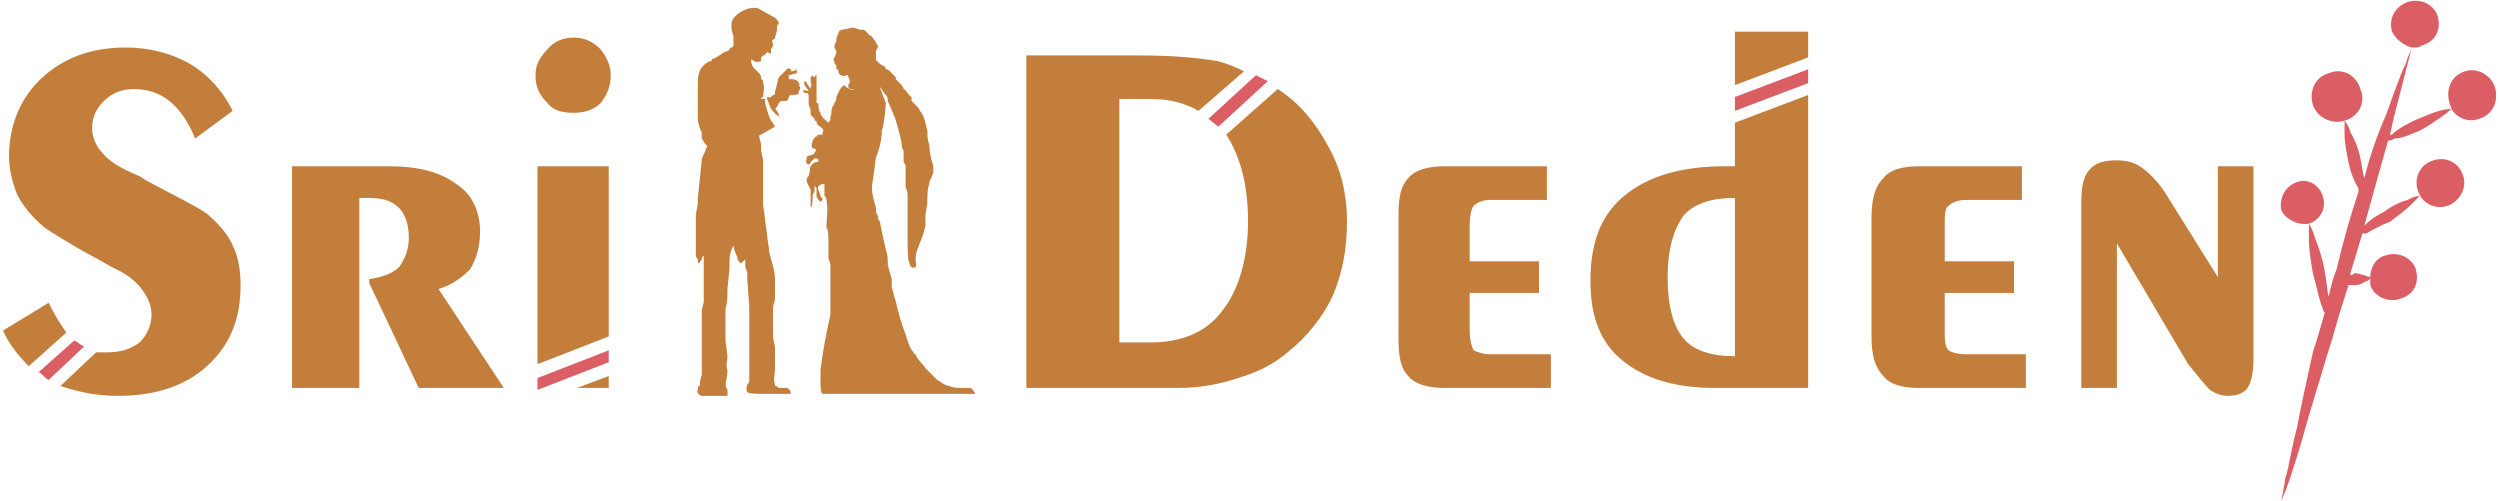 <?xml version="1.0" encoding="UTF-8"?>
<!DOCTYPE svg PUBLIC "-//W3C//DTD SVG 1.1//EN" "http://www.w3.org/Graphics/SVG/1.1/DTD/svg11.dtd">
<!-- Creator: CorelDRAW X7 -->
<svg xmlns="http://www.w3.org/2000/svg" xml:space="preserve" width="2.661in" height="0.533in" version="1.1" style="shape-rendering:geometricPrecision; text-rendering:geometricPrecision; image-rendering:optimizeQuality; fill-rule:evenodd; clip-rule:evenodd"
viewBox="0 0 1260 253"
 xmlns:xlink="http://www.w3.org/1999/xlink">
 <defs>
  <style type="text/css">
   <![CDATA[
    .fil0 {fill:#DC5E65}
    .fil1 {fill:#C47E3C;fill-rule:nonzero}
   ]]>
  </style>
 </defs>
 <g id="Layer_x0020_1">
  <path class="fil0" d="M609 60l24 -22c2,1 4,2 6,3l-25 23 -5 -4z"/>
  <path class="fil0" d="M18 188l18 -16c2,1 4,3 5,3l-18 17c-2,-1 -3,-3 -5,-4z"/>
  <g>
   <path class="fil1" d="M23 153c3,6 6,11 9,15l0 0 -19 17c-5,-5 -10,-11 -13,-18l23 -14zm852 -110l0 -27 37 0 0 13 -37 14zm-311 7l0 123 16 0c15,0 28,-5 36,-16 8,-10 13,-26 13,-45 0,-19 -4,-33 -11,-44l0 0 26 -23c11,7 19,17 25,28 7,12 10,25 10,39 0,13 -2,25 -7,37 -5,11 -13,21 -23,29 -7,6 -15,10 -25,13 -9,3 -19,5 -30,5l-77 0 0 -168 56 0c17,0 30,1 41,3 4,1 9,3 13,5l-23 20 0 0c-7,-4 -15,-6 -24,-6l-16 0zm164 146c-8,0 -15,-2 -18,-6 -4,-4 -5,-10 -5,-20l0 -60c0,-10 1,-16 5,-20 3,-4 10,-6 18,-6l52 0 0 17 -28 0c-4,0 -7,1 -9,3 -1,1 -2,5 -2,10l0 18 35 0 0 16 -35 0 0 19c0,5 1,8 2,10 2,1 5,2 9,2l30 0 0 17 -54 0zm147 -96c-12,0 -21,3 -26,9 -5,7 -8,17 -8,31 0,15 3,25 8,31 5,6 14,9 26,9l0 -80zm37 -52l0 148 -47 0c-21,0 -36,-5 -47,-14 -11,-9 -16,-22 -16,-40 0,-19 5,-33 17,-43 12,-10 29,-15 51,-15l5 0 0 -22 37 -14zm56 148c-9,0 -15,-2 -18,-6 -4,-4 -6,-10 -6,-20l0 -60c0,-10 2,-16 6,-20 3,-4 9,-6 18,-6l52 0 0 17 -28 0c-4,0 -7,1 -9,3 -2,1 -2,5 -2,10l0 18 35 0 0 16 -35 0 0 19c0,5 0,8 2,10 1,1 5,2 9,2l30 0 0 17 -54 0zm100 -73l0 73 -18 0 0 -94c0,-7 1,-13 4,-16 3,-4 8,-5 14,-5 5,0 9,1 13,4 4,3 9,8 13,15l25 40 0 -56 18 0 0 97c0,7 -1,12 -3,15 -2,3 -6,4 -10,4 -3,0 -6,-1 -9,-3 -3,-3 -6,-7 -11,-13l-36 -61zm-1021 55c2,0 4,0 6,0 7,0 12,-2 16,-5 4,-4 6,-9 6,-14 0,-5 -2,-9 -5,-13 -3,-4 -8,-8 -15,-11l-7 -4c-15,-8 -24,-14 -27,-16 -7,-6 -11,-11 -14,-17 -2,-5 -4,-12 -4,-19 0,-16 6,-30 17,-40 11,-10 25,-15 42,-15 12,0 23,3 32,8 10,6 17,14 22,24l-19 14c-3,-8 -8,-15 -13,-19 -5,-4 -11,-6 -18,-6 -6,0 -11,2 -15,6 -4,4 -6,8 -6,14 0,4 2,9 5,12 3,4 9,8 19,12l3 2c17,9 27,14 31,17 6,5 11,11 13,16 3,6 4,13 4,20 0,17 -5,30 -17,41 -11,10 -26,15 -45,15 -11,0 -20,-2 -29,-5l18 -17 0 0zm99 18l0 -112 49 0c15,0 26,3 34,9 8,5 12,14 12,24 0,8 -2,14 -5,19 -4,4 -9,8 -16,10l33 50 -43 0 -25 -53 0 -2c7,-1 12,-3 15,-6 3,-4 5,-9 5,-15 0,-7 -2,-12 -5,-15 -4,-4 -9,-5 -16,-5 0,0 -1,0 -2,0 -1,0 -1,0 -2,0l0 96 -34 0zm124 -12l0 -100 36 0 0 86 -36 14zm36 6l0 6 -16 0 16 -6zm-37 -152c0,-5 2,-9 6,-13 3,-4 8,-6 13,-6 6,0 10,2 14,6 3,4 5,8 5,13 0,6 -2,10 -5,14 -4,4 -9,5 -14,5 -5,0 -10,-1 -13,-5 -4,-4 -6,-8 -6,-14zm643 -9l-37 14 37 -14z"/>
  </g>
  <polygon class="fil0" points="875,56 875,49 912,35 912,42 "/>
  <polygon class="fil0" points="306,177 270,191 270,197 306,183 "/>
  <path class="fil0" d="M1259 44c2,7 -1,14 -8,16 -5,2 -11,0 -14,-5 0,0 -2,2 -5,4 -3,2 -7,5 -11,7 -5,2 -9,4 -13,4 -1,1 -2,1 -3,1l-7 25 -5 18c3,-3 6,-5 10,-7 4,-3 8,-5 12,-6 3,-2 6,-2 6,-2 0,0 -2,2 -5,5 -2,2 -6,5 -10,8 -5,2 -9,4 -12,6 -1,0 -2,0 -2,0l-6 20 0 1c1,0 1,0 2,-1 2,0 4,1 5,1 2,1 3,1 3,1 0,-5 3,-10 8,-11 6,-2 13,1 15,7 2,7 -1,13 -8,15 -6,2 -13,-1 -15,-7 0,-1 0,-2 0,-4 0,1 -1,2 -2,2 -2,1 -3,2 -5,2 -2,0 -3,0 -4,0l-5 16c-2,7 -4,14 -6,20 -4,14 -8,26 -11,37 -3,11 -6,20 -8,26 -2,6 -4,10 -4,10 0,0 1,-4 2,-11 2,-6 3,-15 6,-26 2,-11 5,-24 8,-38 2,-6 4,-13 6,-20 -1,-1 -1,-2 -1,-2 -2,-5 -3,-11 -5,-18 -1,-6 -2,-12 -2,-17 0,-5 0,-8 0,-8 0,0 2,3 3,7 2,5 4,11 5,17 1,5 1,9 2,13 1,-5 2,-9 4,-14 3,-13 7,-27 11,-39 0,-1 0,-1 0,-2 -2,-3 -4,-8 -5,-13 -1,-5 -2,-10 -2,-14 0,-4 0,-7 0,-7 -7,2 -14,-2 -16,-8 -2,-7 1,-14 8,-16 7,-3 14,1 16,8 3,7 -1,14 -8,16 0,0 2,2 3,6 2,3 4,8 5,13 1,4 1,7 2,10 3,-12 7,-23 11,-32 4,-11 7,-20 10,-26 1,-4 3,-7 3,-8 -4,-1 -8,-4 -10,-8 -2,-7 2,-13 8,-15 6,-2 13,1 15,7 2,7 -1,13 -8,15 -1,1 -3,1 -5,1l-9 35 -2 9c0,0 0,0 1,0 3,-3 7,-5 11,-7 5,-2 9,-4 13,-5 3,-1 6,-1 6,-1 0,-1 -1,-2 -1,-3 -2,-7 1,-14 8,-16 6,-2 13,2 15,8zm-16 45c2,6 -2,13 -8,15 -6,2 -13,-1 -15,-8 -2,-6 1,-13 8,-15 6,-2 13,1 15,8zm-71 10c2,6 -1,12 -7,14 -5,1 -12,-2 -14,-7 -1,-6 2,-12 8,-14 5,-2 11,1 13,7z"/>
  <path class="fil1" d="M421 27l-2 0c0,0 1,0 2,0 0,0 -1,2 -1,2 -1,1 0,2 0,2 0,1 0,1 1,2 0,0 0,0 0,1 0,0 0,1 0,1 1,0 1,0 1,1 0,2 3,3 4,2 1,0 1,0 1,1 1,1 1,3 0,4 0,2 1,2 3,2 -1,1 -4,-1 -4,-1 0,0 -1,-1 -1,-1 -2,1 -3,4 -4,6 0,1 0,2 -1,3 0,0 0,1 -1,2 -1,3 0,3 -1,5 0,1 0,2 -1,3 -1,-1 -4,-3 -4,-5 -1,-1 -1,-3 -1,-4 0,-1 -1,-1 -1,-1l0 -6c0,-1 0,-2 0,-3 0,0 0,-5 0,-5 -1,0 -1,1 -1,1 -1,0 -1,-1 -1,-1 -1,1 -1,1 -1,3 0,1 1,2 0,3 0,0 0,0 0,1l-2 -3c0,-1 -1,-1 -1,-1 -1,2 1,3 2,5 -1,0 -2,-1 -3,0 0,0 0,0 1,1 0,0 1,0 1,0 1,0 1,1 1,2 0,1 0,1 0,2 0,4 1,3 1,5 0,1 0,1 0,2 1,1 1,1 2,2 0,0 0,1 0,1 1,0 1,0 1,1 1,2 1,1 3,3 0,0 1,1 0,2 0,0 0,0 0,1 -1,0 -3,0 -3,1 -1,0 -1,1 -2,2 0,1 -1,3 0,4 0,0 0,0 1,0 1,1 1,1 0,2 0,0 0,1 -1,1 -1,1 -3,0 -3,2 0,0 -1,3 1,3 1,0 1,-1 1,-1 1,-1 1,-1 2,-2 0,0 2,0 2,1 0,1 -1,1 -2,1 -1,1 -1,1 -1,1 -2,1 -1,4 -2,6 -1,1 -1,1 -1,2 0,2 2,4 2,5 0,1 0,2 0,3 0,1 0,3 0,4 0,1 0,2 0,2 1,-1 1,-4 1,-5 0,-1 0,-2 1,-3 0,-1 0,-2 0,-3 1,1 1,1 1,1 0,1 0,3 0,4 0,1 1,2 2,3 1,-1 1,-1 1,-2 -1,0 -1,-1 -1,-1 0,-1 -2,-4 -1,-5 1,-1 2,-1 3,-1 0,2 0,2 0,4 0,0 0,1 0,2 1,1 1,1 1,2 1,5 0,9 0,14 1,1 1,5 1,6l0 9c0,1 1,3 1,4 0,2 0,4 0,5 0,1 0,1 0,1l0 11c0,1 0,1 0,2l0 6c-2,9 -4,19 -5,28 0,1 0,1 0,2 0,3 0,3 0,5 0,1 0,4 1,5 0,0 1,0 1,0l41 0c1,0 3,0 4,0l31 0c0,-1 -1,-2 -2,-3 0,0 0,0 -1,0 -1,0 -2,0 -3,0 -3,0 -5,0 -7,-1 -2,0 -4,-2 -6,-3 -2,-2 -4,-4 -6,-6 -1,-2 -4,-4 -5,-7 0,0 -1,0 -1,-1 -2,-2 -3,-6 -4,-9 -2,-5 -4,-12 -5,-17 -1,-2 -1,-4 -2,-7 0,-1 0,-2 0,-4l-2 -7c0,-3 0,-5 -1,-8 -1,-4 -2,-9 -3,-14 -1,-1 -1,-2 -1,-3 -1,-1 -1,-2 -1,-4 -1,-4 -2,-6 -2,-11l1 -7c1,-5 0,-5 2,-10 1,-3 2,-7 2,-11 1,-2 2,-12 2,-14l-2 -5c0,-1 -1,-2 -1,-3 1,1 2,3 3,4 1,1 1,2 1,3l3 7c1,2 4,13 4,15 0,1 0,2 1,3 0,2 0,4 0,6 1,1 1,2 1,3 0,1 0,1 0,2l0 8c1,1 1,3 1,5l0 4c0,2 0,4 0,5 0,1 0,2 0,3l0 8c0,1 0,2 0,3 0,1 0,9 1,10 0,1 1,3 3,2 1,-1 -1,-4 1,-9 1,-3 2,-5 3,-8l1 -4c0,-1 0,-3 0,-5 0,-2 1,-5 1,-7l0 -1c0,-2 0,-6 1,-8 0,-1 0,-2 1,-3 0,-1 1,-2 1,-3 0,0 0,-2 0,-3 -1,-3 -2,-7 -2,-11 -1,-2 -1,-4 -1,-7 -1,-3 -1,-6 -3,-9 -1,-1 -1,-2 -2,-3l-3 -3c0,-1 0,-1 0,-2 -2,-1 -2,-3 -4,-4 0,-1 -1,-2 -2,-3 0,0 0,0 0,0l-2 -2c0,0 0,-1 0,-1 -1,-1 -2,-2 -3,-3 -1,-1 -1,-1 -2,-1 0,-1 -1,-2 -2,-2 -1,-1 -2,-1 -2,-2 -1,0 -1,-1 -1,-1 0,-1 0,-4 0,-4 0,-1 1,-1 1,-3 -1,-1 -1,-2 -2,-3 -1,-1 -1,-2 -2,-2 -1,-1 -1,-1 -1,-1 -1,-1 -1,-1 -2,-2 -1,0 -1,0 -2,0 -1,0 -2,-1 -4,-1 0,0 -4,1 -5,1 -1,0 -2,1 -2,2 -1,2 -1,2 -1,4 -1,1 -1,3 -1,3 1,2 1,1 1,3zm-35 22c0,0 0,1 0,1 1,2 1,3 2,5 1,1 3,4 5,4 0,0 -1,0 -1,-1l-1 -2c-1,-1 -1,-1 0,-2l1 -2c1,-1 1,-1 2,-1 0,0 1,0 1,0 0,0 1,0 1,0 1,-1 1,-3 2,-3 1,0 4,0 4,-1l0 -1 0 0c1,-1 1,-2 0,-3 0,0 1,0 0,-1 0,-1 -2,-2 -3,-2 -1,0 -2,0 -2,0 0,0 0,-1 0,-2 1,0 3,-1 4,-1 0,0 0,-1 0,-1 0,0 0,0 0,0l0 -1c-1,1 -2,1 -3,1 0,-1 0,-1 0,-1 -1,-1 -2,0 -2,0 -1,1 -4,4 -4,4 -1,2 -1,5 -2,7 0,2 0,2 -1,2 -2,2 -1,1 -3,1zm-18 -37c0,2 0,4 1,6 0,1 0,3 0,5 0,1 -2,1 -2,2 -1,1 -1,1 -2,1 -2,1 -4,3 -7,4 0,1 0,1 -1,1 -1,0 -1,1 -2,1l-2 2c-2,3 -2,6 -2,9 0,1 0,2 0,2 0,1 0,1 0,2 0,0 0,1 0,1 0,1 0,1 0,2 0,3 0,7 0,10 0,2 1,5 2,7 0,1 0,2 0,3 1,1 1,2 2,3 1,1 1,1 0,2 0,2 -2,4 -2,6l-2 19c0,1 0,2 0,2 0,3 -1,5 -1,7 0,2 0,3 0,5 0,1 0,2 0,2l0 9c0,1 0,3 0,4 0,1 1,2 1,2l0 2c0,0 0,0 0,0 1,0 2,-2 2,-2 0,-1 1,-2 1,-2 0,1 0,2 0,3 0,1 0,2 0,3 0,1 0,2 0,3 0,2 0,3 0,4 0,2 0,5 0,7 0,1 0,2 0,3 0,2 -1,3 -1,6l0 7c0,1 0,2 0,3l0 16c0,1 0,1 0,2 0,1 0,2 0,3 0,1 -1,3 -1,5 0,0 0,0 0,1 -1,0 -1,1 -1,2 -1,1 1,3 2,3 3,0 7,0 10,0l3 0c0,-1 0,-2 0,-3 -2,-3 0,-5 0,-10 -1,-2 0,-5 0,-7l-1 -8c0,-1 0,-3 0,-4l0 -6c0,-2 0,-4 0,-6 1,-3 1,-7 1,-10l1 -10c0,-1 0,-2 0,-3 0,-5 1,-7 2,-9 0,1 1,4 2,6 0,0 0,1 0,1 1,1 1,2 2,2l0 0c1,-1 2,-2 2,-2 0,1 0,3 0,4 1,2 1,3 1,4 0,1 0,2 0,2l1 14c0,1 0,1 0,2l0 29c0,1 0,1 0,2 0,2 0,3 0,5 -1,1 -2,3 -1,5 0,1 6,1 7,1 1,0 1,0 1,0l5 0c1,0 1,0 2,0 1,0 3,0 4,0l3 0c0,-1 0,-2 -2,-3l-4 0c0,0 -1,-1 -2,-1 0,0 0,0 0,-1 -1,-2 0,-5 0,-7 0,-3 0,-9 0,-11 0,-2 -1,-4 -1,-7l0 -13c0,-2 1,-4 1,-5 0,-2 0,-4 0,-5 0,-2 0,-4 0,-5 0,-4 -2,-10 -3,-14 0,-3 -1,-6 -1,-9 -1,-5 -1,-9 -2,-14 0,-1 0,-3 0,-5 0,-1 0,-15 0,-16 0,0 0,-1 0,-2l-1 -5c0,-1 0,-2 0,-3l-1 -4c0,-1 1,-1 1,-1l7 -4c0,0 -1,-2 -2,-3 -1,-2 -2,-5 -3,-9 0,0 0,-1 0,-2 -1,0 -1,0 -2,0 0,0 0,-1 1,-1 0,-2 1,-5 0,-7 0,-2 0,-1 -1,-2 0,-1 0,-2 -1,-3l-3 -3c-1,-2 -1,-2 -1,-4 1,0 1,2 5,1 0,0 0,0 0,-1 0,0 0,-1 0,-1 0,0 1,-1 1,-1l1 0 0 -1 1 0c0,0 0,0 0,-1 1,1 1,1 2,1 0,0 0,-1 0,-1 0,1 0,0 0,0 0,0 0,0 0,0 0,0 0,-1 0,-1 0,-1 1,-1 1,-2 0,-2 -1,-2 0,-3 0,0 1,0 1,-1 0,0 0,0 0,0 1,-4 1,-2 1,-6 0,0 2,-1 0,-3 0,0 -1,-1 -1,-1 -2,-1 -7,-4 -9,-5 -1,0 -5,0 -6,1 -3,1 -7,4 -7,7z"/>
 </g>
</svg>
